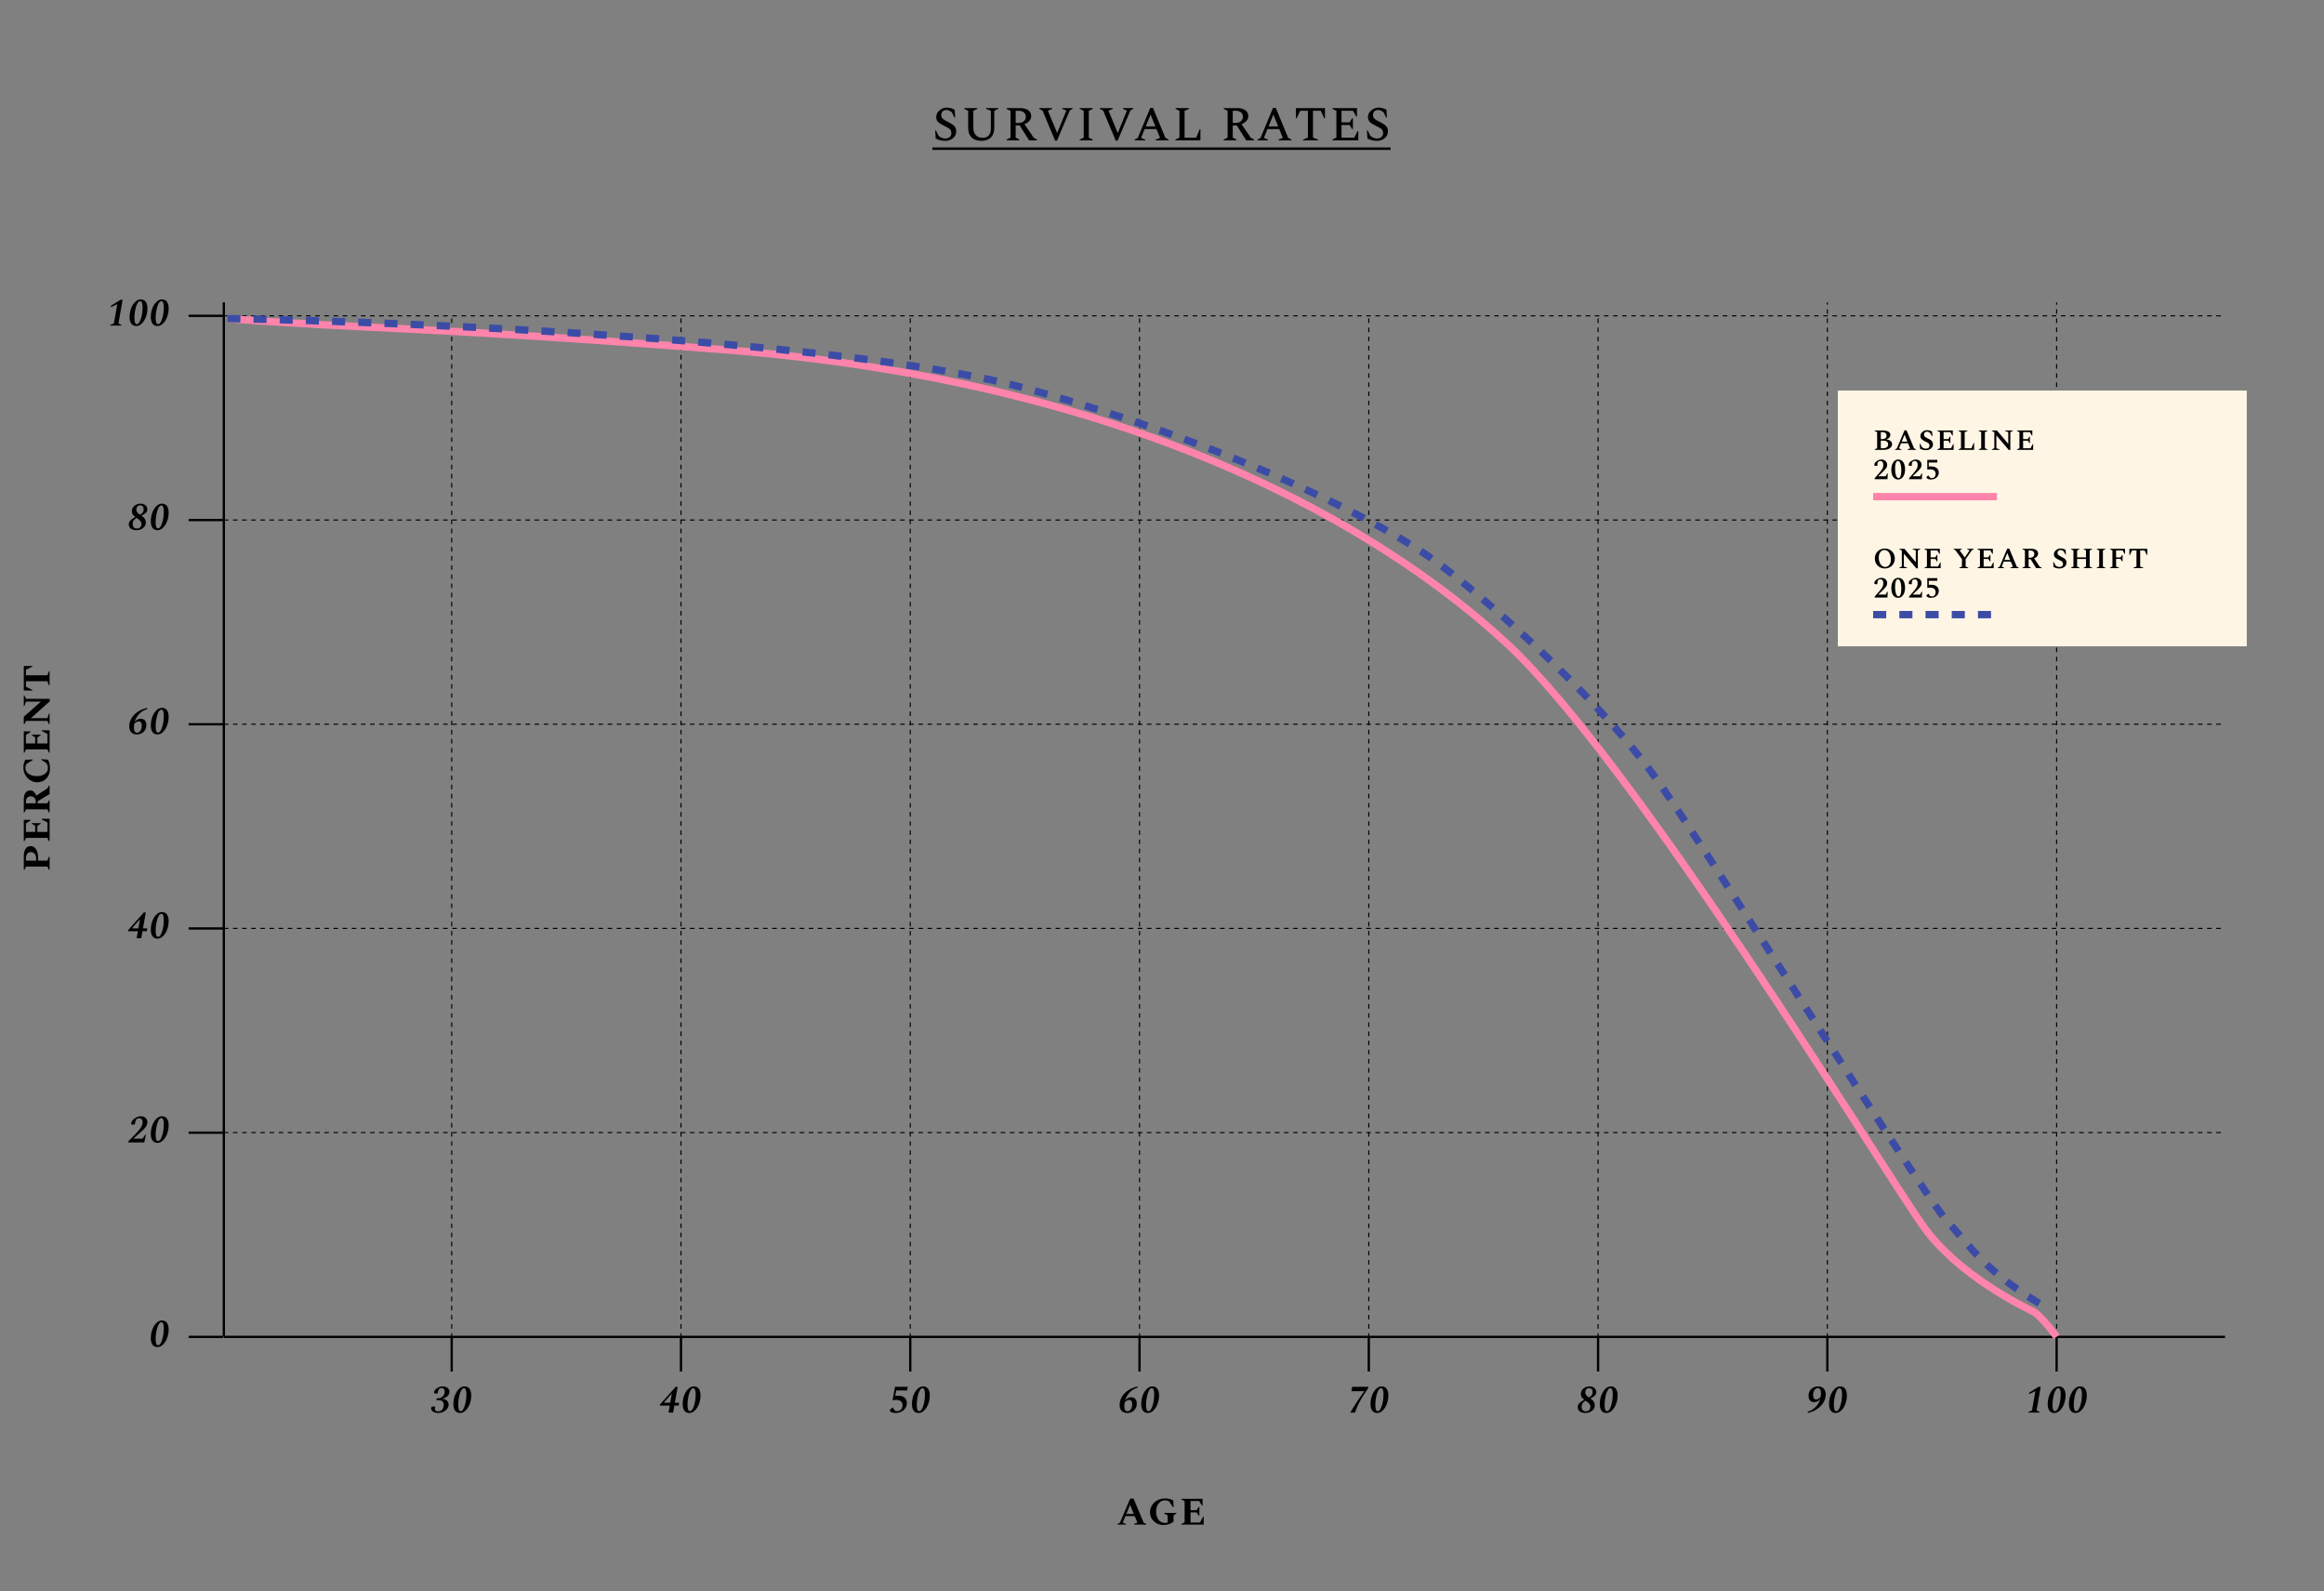 <svg width="951" height="651" viewBox="0 0 951 651" fill="none" xmlns="http://www.w3.org/2000/svg">
<rect x="0" y="0" width="951" height="651" fill="#808080" stroke="none"/>
<g clip-path="url(#clip0_1615_3855)">
<path d="M184.842 546.973V561.079" stroke="black" stroke-width="0.935"/>
<path d="M179.355 578.043C178.8 578.043 178.325 577.973 177.931 577.835C177.536 577.696 177.221 577.52 176.987 577.307C176.603 576.987 176.411 576.624 176.411 576.219C176.411 575.909 176.464 575.696 176.571 575.579C176.677 575.461 176.821 575.403 177.003 575.403H177.979L178.075 575.563L177.995 576.107C177.845 576.949 178.304 577.371 179.371 577.371C180.021 577.371 180.549 577.125 180.955 576.635C181.371 576.133 181.579 575.483 181.579 574.683C181.579 574.107 181.403 573.648 181.051 573.307C180.699 572.965 180.187 572.795 179.515 572.795H178.555L178.699 572.043H179.163C179.717 572.043 180.208 571.92 180.635 571.675C181.061 571.429 181.392 571.104 181.627 570.699C181.861 570.283 181.979 569.824 181.979 569.323C181.979 568.875 181.872 568.517 181.659 568.251C181.456 567.973 181.163 567.835 180.779 567.835C180.373 567.835 180.032 567.952 179.755 568.187C179.488 568.411 179.317 568.757 179.243 569.227L179.131 569.899L178.971 570.059H178.107C177.947 570.059 177.824 570.037 177.739 569.995C177.653 569.952 177.611 569.845 177.611 569.675C177.611 569.397 177.707 569.109 177.899 568.811C178.091 568.501 178.384 568.213 178.779 567.947C179.131 567.701 179.493 567.509 179.867 567.371C180.24 567.232 180.677 567.163 181.179 567.163C181.744 567.163 182.235 567.264 182.651 567.467C183.067 567.669 183.387 567.941 183.611 568.283C183.835 568.624 183.947 568.997 183.947 569.403C183.947 569.84 183.819 570.245 183.563 570.619C183.317 570.992 182.971 571.317 182.523 571.595C182.085 571.861 181.584 572.048 181.019 572.155C181.84 572.293 182.469 572.581 182.907 573.019C183.355 573.456 183.579 573.995 183.579 574.635C183.579 575.083 183.467 575.509 183.243 575.915C183.019 576.32 182.709 576.683 182.315 577.003C181.931 577.323 181.483 577.579 180.971 577.771C180.459 577.952 179.92 578.043 179.355 578.043ZM188.234 578.043C187.359 578.043 186.687 577.717 186.218 577.067C185.759 576.416 185.53 575.509 185.53 574.347C185.53 573.419 185.647 572.528 185.882 571.675C186.117 570.811 186.442 570.043 186.858 569.371C187.285 568.688 187.775 568.149 188.33 567.755C188.885 567.36 189.482 567.163 190.122 567.163C190.997 567.163 191.669 567.488 192.138 568.139C192.607 568.789 192.842 569.701 192.842 570.875C192.842 571.803 192.719 572.699 192.474 573.563C192.239 574.416 191.909 575.179 191.482 575.851C191.066 576.523 190.581 577.056 190.026 577.451C189.471 577.845 188.874 578.043 188.234 578.043ZM188.538 577.291C188.805 577.291 189.05 577.157 189.274 576.891C189.509 576.613 189.722 576.24 189.914 575.771C190.106 575.301 190.271 574.773 190.41 574.187C190.559 573.589 190.671 572.971 190.746 572.331C190.821 571.68 190.858 571.04 190.858 570.411C190.858 569.621 190.778 569.008 190.618 568.571C190.469 568.133 190.207 567.915 189.834 567.915C189.503 567.915 189.194 568.123 188.906 568.539C188.629 568.944 188.383 569.488 188.17 570.171C187.967 570.843 187.807 571.584 187.69 572.395C187.573 573.195 187.514 573.989 187.514 574.779C187.514 575.568 187.589 576.187 187.738 576.635C187.898 577.072 188.165 577.291 188.538 577.291Z" fill="black"/>
<path d="M278.663 546.973V561.079" stroke="black" stroke-width="0.935"/>
<path d="M273.559 577.883L274.071 575.003H269.991L270.087 574.555L276.503 567.323H277.303L276.151 573.851H277.911L277.735 575.003H275.959L275.447 577.883H273.559ZM271.639 573.851H274.263L274.935 570.043L271.639 573.851ZM282.055 578.043C281.18 578.043 280.508 577.717 280.039 577.067C279.58 576.416 279.351 575.509 279.351 574.347C279.351 573.419 279.468 572.528 279.703 571.675C279.937 570.811 280.263 570.043 280.679 569.371C281.105 568.688 281.596 568.149 282.151 567.755C282.705 567.36 283.303 567.163 283.943 567.163C284.817 567.163 285.489 567.488 285.959 568.139C286.428 568.789 286.663 569.701 286.663 570.875C286.663 571.803 286.54 572.699 286.295 573.563C286.06 574.416 285.729 575.179 285.303 575.851C284.887 576.523 284.401 577.056 283.847 577.451C283.292 577.845 282.695 578.043 282.055 578.043ZM282.359 577.291C282.625 577.291 282.871 577.157 283.095 576.891C283.329 576.613 283.543 576.24 283.735 575.771C283.927 575.301 284.092 574.773 284.231 574.187C284.38 573.589 284.492 572.971 284.567 572.331C284.641 571.68 284.679 571.04 284.679 570.411C284.679 569.621 284.599 569.008 284.439 568.571C284.289 568.133 284.028 567.915 283.655 567.915C283.324 567.915 283.015 568.123 282.727 568.539C282.449 568.944 282.204 569.488 281.991 570.171C281.788 570.843 281.628 571.584 281.511 572.395C281.393 573.195 281.335 573.989 281.335 574.779C281.335 575.568 281.409 576.187 281.559 576.635C281.719 577.072 281.985 577.291 282.359 577.291Z" fill="black"/>
<path d="M372.483 546.973V561.079" stroke="black" stroke-width="0.935"/>
<path d="M366.628 578.043C365.785 578.043 365.151 577.92 364.724 577.675C364.308 577.429 364.105 577.168 364.116 576.891C364.137 576.72 364.26 576.56 364.484 576.411L365.316 575.835H365.508L365.652 576.235C365.759 576.555 365.924 576.811 366.148 577.003C366.372 577.195 366.703 577.291 367.14 577.291C367.748 577.291 368.26 577.077 368.676 576.651C369.103 576.213 369.316 575.611 369.316 574.843C369.316 574.16 369.103 573.632 368.676 573.259C368.249 572.885 367.588 572.699 366.692 572.699C366.457 572.699 366.223 572.709 365.988 572.731C365.764 572.752 365.513 572.789 365.236 572.843L366.244 567.323H371.476L371.188 568.827H366.74L366.34 571.019C366.511 571.008 366.692 570.997 366.884 570.987C367.076 570.976 367.289 570.971 367.524 570.971C368.729 570.971 369.625 571.248 370.212 571.803C370.809 572.357 371.108 573.083 371.108 573.979C371.108 574.512 370.996 575.024 370.772 575.515C370.548 575.995 370.233 576.427 369.828 576.811C369.423 577.184 368.948 577.483 368.404 577.707C367.86 577.931 367.268 578.043 366.628 578.043ZM375.875 578.043C375.001 578.043 374.329 577.717 373.859 577.067C373.401 576.416 373.171 575.509 373.171 574.347C373.171 573.419 373.289 572.528 373.523 571.675C373.758 570.811 374.083 570.043 374.499 569.371C374.926 568.688 375.417 568.149 375.971 567.755C376.526 567.36 377.123 567.163 377.763 567.163C378.638 567.163 379.31 567.488 379.779 568.139C380.249 568.789 380.483 569.701 380.483 570.875C380.483 571.803 380.361 572.699 380.115 573.563C379.881 574.416 379.55 575.179 379.123 575.851C378.707 576.523 378.222 577.056 377.667 577.451C377.113 577.845 376.515 578.043 375.875 578.043ZM376.179 577.291C376.446 577.291 376.691 577.157 376.915 576.891C377.15 576.613 377.363 576.24 377.555 575.771C377.747 575.301 377.913 574.773 378.051 574.187C378.201 573.589 378.313 572.971 378.387 572.331C378.462 571.68 378.499 571.04 378.499 570.411C378.499 569.621 378.419 569.008 378.259 568.571C378.11 568.133 377.849 567.915 377.475 567.915C377.145 567.915 376.835 568.123 376.547 568.539C376.27 568.944 376.025 569.488 375.811 570.171C375.609 570.843 375.449 571.584 375.331 572.395C375.214 573.195 375.155 573.989 375.155 574.779C375.155 575.568 375.23 576.187 375.379 576.635C375.539 577.072 375.806 577.291 376.179 577.291Z" fill="black"/>
<path d="M466.304 546.973V561.079" stroke="black" stroke-width="0.935"/>
<path d="M461.281 578.043C460.267 578.043 459.494 577.744 458.961 577.147C458.427 576.549 458.161 575.76 458.161 574.779C458.161 573.648 458.449 572.571 459.025 571.547C459.601 570.523 460.438 569.627 461.537 568.859C462.646 568.091 463.995 567.525 465.585 567.163L465.489 567.675C464.518 567.995 463.686 568.427 462.993 568.971C462.31 569.504 461.755 570.117 461.329 570.811C460.902 571.493 460.587 572.203 460.385 572.939C460.705 572.523 461.067 572.197 461.473 571.963C461.889 571.728 462.342 571.611 462.833 571.611C463.622 571.611 464.209 571.851 464.593 572.331C464.987 572.811 465.185 573.429 465.185 574.187C465.185 574.976 465.003 575.659 464.641 576.235C464.289 576.811 463.814 577.259 463.217 577.579C462.63 577.888 461.985 578.043 461.281 578.043ZM460.081 575.259C460.081 575.973 460.198 576.496 460.433 576.827C460.667 577.157 460.987 577.323 461.393 577.323C461.937 577.323 462.39 577.061 462.753 576.539C463.115 576.005 463.297 575.296 463.297 574.411C463.297 573.28 462.897 572.715 462.097 572.715C461.745 572.715 461.398 572.811 461.057 573.003C460.726 573.195 460.438 573.467 460.193 573.819C460.118 574.299 460.081 574.779 460.081 575.259ZM469.696 578.043C468.822 578.043 468.15 577.717 467.68 577.067C467.222 576.416 466.992 575.509 466.992 574.347C466.992 573.419 467.11 572.528 467.344 571.675C467.579 570.811 467.904 570.043 468.32 569.371C468.747 568.688 469.238 568.149 469.792 567.755C470.347 567.36 470.944 567.163 471.584 567.163C472.459 567.163 473.131 567.488 473.6 568.139C474.07 568.789 474.304 569.701 474.304 570.875C474.304 571.803 474.182 572.699 473.936 573.563C473.702 574.416 473.371 575.179 472.944 575.851C472.528 576.523 472.043 577.056 471.488 577.451C470.934 577.845 470.336 578.043 469.696 578.043ZM470 577.291C470.267 577.291 470.512 577.157 470.736 576.891C470.971 576.613 471.184 576.24 471.376 575.771C471.568 575.301 471.734 574.773 471.872 574.187C472.022 573.589 472.134 572.971 472.208 572.331C472.283 571.68 472.32 571.04 472.32 570.411C472.32 569.621 472.24 569.008 472.08 568.571C471.931 568.133 471.67 567.915 471.296 567.915C470.966 567.915 470.656 568.123 470.368 568.539C470.091 568.944 469.846 569.488 469.632 570.171C469.43 570.843 469.27 571.584 469.152 572.395C469.035 573.195 468.976 573.989 468.976 574.779C468.976 575.568 469.051 576.187 469.2 576.635C469.36 577.072 469.627 577.291 470 577.291Z" fill="black"/>
<path d="M560.125 546.973V561.079" stroke="black" stroke-width="0.935"/>
<path d="M552.557 577.883C552.888 577.307 553.224 576.731 553.565 576.155C553.917 575.579 554.307 574.96 554.733 574.299C555.16 573.627 555.656 572.875 556.221 572.043C556.797 571.2 557.485 570.229 558.285 569.131H553.005L553.325 567.323H559.965L559.885 567.851C559.235 568.821 558.589 569.803 557.949 570.795C557.309 571.776 556.691 572.843 556.093 573.995C555.507 575.147 554.963 576.443 554.461 577.883H552.557ZM563.517 578.043C562.642 578.043 561.97 577.717 561.501 577.067C561.042 576.416 560.813 575.509 560.813 574.347C560.813 573.419 560.93 572.528 561.165 571.675C561.4 570.811 561.725 570.043 562.141 569.371C562.568 568.688 563.058 568.149 563.613 567.755C564.168 567.36 564.765 567.163 565.405 567.163C566.28 567.163 566.952 567.488 567.421 568.139C567.89 568.789 568.125 569.701 568.125 570.875C568.125 571.803 568.002 572.699 567.757 573.563C567.522 574.416 567.192 575.179 566.765 575.851C566.349 576.523 565.864 577.056 565.309 577.451C564.754 577.845 564.157 578.043 563.517 578.043ZM563.821 577.291C564.088 577.291 564.333 577.157 564.557 576.891C564.792 576.613 565.005 576.24 565.197 575.771C565.389 575.301 565.554 574.773 565.693 574.187C565.842 573.589 565.954 572.971 566.029 572.331C566.104 571.68 566.141 571.04 566.141 570.411C566.141 569.621 566.061 569.008 565.901 568.571C565.752 568.133 565.49 567.915 565.117 567.915C564.786 567.915 564.477 568.123 564.189 568.539C563.912 568.944 563.666 569.488 563.453 570.171C563.25 570.843 563.09 571.584 562.973 572.395C562.856 573.195 562.797 573.989 562.797 574.779C562.797 575.568 562.872 576.187 563.021 576.635C563.181 577.072 563.448 577.291 563.821 577.291Z" fill="black"/>
<path d="M653.946 546.973V561.079" stroke="black" stroke-width="0.935"/>
<path d="M648.778 578.043C647.85 578.043 647.093 577.835 646.506 577.419C645.92 577.003 645.626 576.432 645.626 575.707C645.626 575.045 645.861 574.475 646.33 573.995C646.8 573.515 647.456 573.061 648.298 572.635C647.776 572.24 647.408 571.861 647.194 571.499C646.992 571.125 646.89 570.709 646.89 570.251C646.89 569.685 647.045 569.168 647.354 568.699C647.674 568.229 648.101 567.856 648.634 567.579C649.178 567.301 649.776 567.163 650.426 567.163C650.992 567.163 651.482 567.264 651.898 567.467C652.314 567.669 652.64 567.952 652.874 568.315C653.109 568.667 653.226 569.067 653.226 569.515C653.226 570.037 653.029 570.507 652.634 570.923C652.24 571.328 651.632 571.717 650.81 572.091C651.514 572.581 651.989 573.051 652.234 573.499C652.48 573.936 652.602 574.405 652.602 574.907C652.602 575.504 652.432 576.037 652.09 576.507C651.749 576.976 651.29 577.349 650.714 577.627C650.138 577.904 649.493 578.043 648.778 578.043ZM648.714 569.547C648.714 569.888 648.805 570.235 648.986 570.587C649.178 570.928 649.589 571.301 650.218 571.707C650.602 571.461 650.901 571.232 651.114 571.019C651.338 570.795 651.493 570.56 651.578 570.315C651.674 570.069 651.722 569.776 651.722 569.435C651.722 568.923 651.594 568.533 651.338 568.267C651.082 568 650.736 567.867 650.298 567.867C649.765 567.867 649.365 568.032 649.098 568.363C648.842 568.693 648.714 569.088 648.714 569.547ZM647.21 575.563C647.21 576.128 647.365 576.571 647.674 576.891C647.984 577.2 648.41 577.355 648.954 577.355C649.52 577.355 649.968 577.189 650.298 576.859C650.64 576.517 650.81 576.075 650.81 575.531C650.81 575.179 650.741 574.875 650.602 574.619C650.474 574.352 650.261 574.096 649.962 573.851C649.674 573.595 649.285 573.307 648.794 572.987C648.368 573.296 648.037 573.579 647.802 573.835C647.578 574.08 647.424 574.336 647.338 574.603C647.253 574.869 647.21 575.189 647.21 575.563ZM657.338 578.043C656.463 578.043 655.791 577.717 655.322 577.067C654.863 576.416 654.634 575.509 654.634 574.347C654.634 573.419 654.751 572.528 654.986 571.675C655.22 570.811 655.546 570.043 655.962 569.371C656.388 568.688 656.879 568.149 657.434 567.755C657.988 567.36 658.586 567.163 659.226 567.163C660.1 567.163 660.772 567.488 661.242 568.139C661.711 568.789 661.946 569.701 661.946 570.875C661.946 571.803 661.823 572.699 661.578 573.563C661.343 574.416 661.012 575.179 660.586 575.851C660.17 576.523 659.684 577.056 659.13 577.451C658.575 577.845 657.978 578.043 657.338 578.043ZM657.642 577.291C657.908 577.291 658.154 577.157 658.378 576.891C658.612 576.613 658.826 576.24 659.018 575.771C659.21 575.301 659.375 574.773 659.514 574.187C659.663 573.589 659.775 572.971 659.85 572.331C659.924 571.68 659.962 571.04 659.962 570.411C659.962 569.621 659.882 569.008 659.722 568.571C659.572 568.133 659.311 567.915 658.938 567.915C658.607 567.915 658.298 568.123 658.01 568.539C657.732 568.944 657.487 569.488 657.274 570.171C657.071 570.843 656.911 571.584 656.794 572.395C656.676 573.195 656.618 573.989 656.618 574.779C656.618 575.568 656.692 576.187 656.842 576.635C657.002 577.072 657.268 577.291 657.642 577.291Z" fill="black"/>
<path d="M747.767 546.973V561.079" stroke="black" stroke-width="0.935"/>
<path d="M739.671 578.043L739.767 577.531C740.738 577.211 741.559 576.784 742.231 576.251C742.914 575.707 743.468 575.099 743.895 574.427C744.322 573.744 744.636 573.035 744.839 572.299C744.53 572.704 744.167 573.024 743.751 573.259C743.346 573.483 742.898 573.595 742.407 573.595C741.618 573.595 741.031 573.355 740.647 572.875C740.263 572.395 740.071 571.776 740.071 571.019C740.071 570.229 740.247 569.547 740.599 568.971C740.962 568.395 741.436 567.952 742.023 567.643C742.61 567.323 743.255 567.163 743.959 567.163C744.972 567.163 745.746 567.461 746.279 568.059C746.823 568.656 747.095 569.445 747.095 570.427C747.095 571.557 746.802 572.635 746.215 573.659C745.639 574.683 744.796 575.579 743.687 576.347C742.588 577.115 741.25 577.68 739.671 578.043ZM741.943 570.795C741.943 571.925 742.348 572.491 743.159 572.491C743.511 572.491 743.852 572.4 744.183 572.219C744.514 572.027 744.802 571.755 745.047 571.403C745.122 570.923 745.159 570.437 745.159 569.947C745.159 569.232 745.042 568.709 744.807 568.379C744.572 568.048 744.258 567.883 743.863 567.883C743.319 567.883 742.86 568.149 742.487 568.683C742.124 569.205 741.943 569.909 741.943 570.795ZM751.159 578.043C750.284 578.043 749.612 577.717 749.143 577.067C748.684 576.416 748.455 575.509 748.455 574.347C748.455 573.419 748.572 572.528 748.807 571.675C749.041 570.811 749.367 570.043 749.783 569.371C750.209 568.688 750.7 568.149 751.255 567.755C751.809 567.36 752.407 567.163 753.047 567.163C753.921 567.163 754.593 567.488 755.063 568.139C755.532 568.789 755.767 569.701 755.767 570.875C755.767 571.803 755.644 572.699 755.399 573.563C755.164 574.416 754.833 575.179 754.407 575.851C753.991 576.523 753.505 577.056 752.951 577.451C752.396 577.845 751.799 578.043 751.159 578.043ZM751.463 577.291C751.729 577.291 751.975 577.157 752.199 576.891C752.433 576.613 752.647 576.24 752.839 575.771C753.031 575.301 753.196 574.773 753.335 574.187C753.484 573.589 753.596 572.971 753.671 572.331C753.745 571.68 753.783 571.04 753.783 570.411C753.783 569.621 753.703 569.008 753.543 568.571C753.393 568.133 753.132 567.915 752.759 567.915C752.428 567.915 752.119 568.123 751.831 568.539C751.553 568.944 751.308 569.488 751.095 570.171C750.892 570.843 750.732 571.584 750.615 572.395C750.497 573.195 750.439 573.989 750.439 574.779C750.439 575.568 750.513 576.187 750.663 576.635C750.823 577.072 751.089 577.291 751.463 577.291Z" fill="black"/>
<path d="M841.587 546.973V561.079" stroke="black" stroke-width="0.935"/>
<path d="M829.964 577.883L830.028 577.627L831.516 576.971L832.908 569.083L830.268 570.363L830.38 569.723L834.22 567.323H835.084L833.388 576.971L834.604 577.627L834.556 577.883H829.964ZM840.636 578.043C839.761 578.043 839.089 577.717 838.62 577.067C838.161 576.416 837.932 575.509 837.932 574.347C837.932 573.419 838.049 572.528 838.284 571.675C838.518 570.811 838.844 570.043 839.26 569.371C839.686 568.688 840.177 568.149 840.732 567.755C841.286 567.36 841.884 567.163 842.524 567.163C843.398 567.163 844.07 567.488 844.54 568.139C845.009 568.789 845.244 569.701 845.244 570.875C845.244 571.803 845.121 572.699 844.876 573.563C844.641 574.416 844.31 575.179 843.884 575.851C843.468 576.523 842.982 577.056 842.428 577.451C841.873 577.845 841.276 578.043 840.636 578.043ZM840.94 577.291C841.206 577.291 841.452 577.157 841.676 576.891C841.91 576.613 842.124 576.24 842.316 575.771C842.508 575.301 842.673 574.773 842.812 574.187C842.961 573.589 843.073 572.971 843.148 572.331C843.222 571.68 843.26 571.04 843.26 570.411C843.26 569.621 843.18 569.008 843.02 568.571C842.87 568.133 842.609 567.915 842.236 567.915C841.905 567.915 841.596 568.123 841.308 568.539C841.03 568.944 840.785 569.488 840.572 570.171C840.369 570.843 840.209 571.584 840.092 572.395C839.974 573.195 839.916 573.989 839.916 574.779C839.916 575.568 839.99 576.187 840.14 576.635C840.3 577.072 840.566 577.291 840.94 577.291ZM849.323 578.043C848.448 578.043 847.776 577.717 847.307 577.067C846.848 576.416 846.619 575.509 846.619 574.347C846.619 573.419 846.736 572.528 846.971 571.675C847.206 570.811 847.531 570.043 847.947 569.371C848.374 568.688 848.864 568.149 849.419 567.755C849.974 567.36 850.571 567.163 851.211 567.163C852.086 567.163 852.758 567.488 853.227 568.139C853.696 568.789 853.931 569.701 853.931 570.875C853.931 571.803 853.808 572.699 853.563 573.563C853.328 574.416 852.998 575.179 852.571 575.851C852.155 576.523 851.67 577.056 851.115 577.451C850.56 577.845 849.963 578.043 849.323 578.043ZM849.627 577.291C849.894 577.291 850.139 577.157 850.363 576.891C850.598 576.613 850.811 576.24 851.003 575.771C851.195 575.301 851.36 574.773 851.499 574.187C851.648 573.589 851.76 572.971 851.835 572.331C851.91 571.68 851.947 571.04 851.947 570.411C851.947 569.621 851.867 569.008 851.707 568.571C851.558 568.133 851.296 567.915 850.923 567.915C850.592 567.915 850.283 568.123 849.995 568.539C849.718 568.944 849.472 569.488 849.259 570.171C849.056 570.843 848.896 571.584 848.779 572.395C848.662 573.195 848.603 573.989 848.603 574.779C848.603 575.568 848.678 576.187 848.827 576.635C848.987 577.072 849.254 577.291 849.627 577.291Z" fill="black"/>
<path d="M45.053 133.203L45.117 132.947L46.605 132.291L47.996 124.403L45.356 125.683L45.468 125.043L49.309 122.643H50.172L48.477 132.291L49.693 132.947L49.645 133.203H45.053ZM55.724 133.363C54.849 133.363 54.177 133.038 53.708 132.387C53.249 131.736 53.02 130.83 53.02 129.667C53.02 128.739 53.137 127.848 53.372 126.995C53.607 126.131 53.932 125.363 54.348 124.691C54.775 124.008 55.265 123.47 55.82 123.075C56.375 122.68 56.972 122.483 57.612 122.483C58.487 122.483 59.159 122.808 59.628 123.459C60.097 124.11 60.332 125.022 60.332 126.195C60.332 127.123 60.209 128.019 59.964 128.883C59.729 129.736 59.399 130.499 58.972 131.171C58.556 131.843 58.071 132.376 57.516 132.771C56.961 133.166 56.364 133.363 55.724 133.363ZM56.028 132.611C56.295 132.611 56.54 132.478 56.764 132.211C56.999 131.934 57.212 131.56 57.404 131.091C57.596 130.622 57.761 130.094 57.9 129.507C58.049 128.91 58.161 128.291 58.236 127.651C58.311 127 58.348 126.36 58.348 125.731C58.348 124.942 58.268 124.328 58.108 123.891C57.959 123.454 57.697 123.235 57.324 123.235C56.993 123.235 56.684 123.443 56.396 123.859C56.119 124.264 55.873 124.808 55.66 125.491C55.457 126.163 55.297 126.904 55.18 127.715C55.063 128.515 55.004 129.31 55.004 130.099C55.004 130.888 55.079 131.507 55.228 131.955C55.388 132.392 55.655 132.611 56.028 132.611ZM64.412 133.363C63.537 133.363 62.865 133.038 62.395 132.387C61.937 131.736 61.708 130.83 61.708 129.667C61.708 128.739 61.825 127.848 62.059 126.995C62.294 126.131 62.62 125.363 63.035 124.691C63.462 124.008 63.953 123.47 64.507 123.075C65.062 122.68 65.659 122.483 66.299 122.483C67.174 122.483 67.846 122.808 68.316 123.459C68.785 124.11 69.019 125.022 69.019 126.195C69.019 127.123 68.897 128.019 68.651 128.883C68.417 129.736 68.086 130.499 67.659 131.171C67.243 131.843 66.758 132.376 66.204 132.771C65.649 133.166 65.052 133.363 64.412 133.363ZM64.716 132.611C64.982 132.611 65.228 132.478 65.451 132.211C65.686 131.934 65.9 131.56 66.091 131.091C66.284 130.622 66.449 130.094 66.588 129.507C66.737 128.91 66.849 128.291 66.924 127.651C66.998 127 67.035 126.36 67.035 125.731C67.035 124.942 66.956 124.328 66.796 123.891C66.646 123.454 66.385 123.235 66.011 123.235C65.681 123.235 65.371 123.443 65.084 123.859C64.806 124.264 64.561 124.808 64.347 125.491C64.145 126.163 63.985 126.904 63.867 127.715C63.75 128.515 63.691 129.31 63.691 130.099C63.691 130.888 63.766 131.507 63.916 131.955C64.076 132.392 64.342 132.611 64.716 132.611Z" fill="black"/>
<path d="M91.295 129.203L77.189 129.203" stroke="black" stroke-width="0.935"/>
<path d="M55.852 216.906C54.924 216.906 54.167 216.698 53.58 216.282C52.993 215.866 52.7 215.295 52.7 214.57C52.7 213.909 52.935 213.338 53.404 212.858C53.873 212.378 54.529 211.925 55.372 211.498C54.849 211.103 54.481 210.725 54.268 210.362C54.065 209.989 53.964 209.573 53.964 209.114C53.964 208.549 54.119 208.031 54.428 207.562C54.748 207.093 55.175 206.719 55.708 206.442C56.252 206.165 56.849 206.026 57.5 206.026C58.065 206.026 58.556 206.127 58.972 206.33C59.388 206.533 59.713 206.815 59.948 207.178C60.183 207.53 60.3 207.93 60.3 208.378C60.3 208.901 60.103 209.37 59.708 209.786C59.313 210.191 58.705 210.581 57.884 210.954C58.588 211.445 59.063 211.914 59.308 212.362C59.553 212.799 59.676 213.269 59.676 213.77C59.676 214.367 59.505 214.901 59.164 215.37C58.823 215.839 58.364 216.213 57.788 216.49C57.212 216.767 56.567 216.906 55.852 216.906ZM55.788 208.41C55.788 208.751 55.879 209.098 56.06 209.45C56.252 209.791 56.663 210.165 57.292 210.57C57.676 210.325 57.975 210.095 58.188 209.882C58.412 209.658 58.567 209.423 58.652 209.178C58.748 208.933 58.796 208.639 58.796 208.298C58.796 207.786 58.668 207.397 58.412 207.13C58.156 206.863 57.809 206.73 57.372 206.73C56.839 206.73 56.439 206.895 56.172 207.226C55.916 207.557 55.788 207.951 55.788 208.41ZM54.284 214.426C54.284 214.991 54.439 215.434 54.748 215.754C55.057 216.063 55.484 216.218 56.028 216.218C56.593 216.218 57.041 216.053 57.372 215.722C57.713 215.381 57.884 214.938 57.884 214.394C57.884 214.042 57.815 213.738 57.676 213.482C57.548 213.215 57.335 212.959 57.036 212.714C56.748 212.458 56.359 212.17 55.868 211.85C55.441 212.159 55.111 212.442 54.876 212.698C54.652 212.943 54.497 213.199 54.412 213.466C54.327 213.733 54.284 214.053 54.284 214.426ZM64.412 216.906C63.537 216.906 62.865 216.581 62.395 215.93C61.937 215.279 61.708 214.373 61.708 213.21C61.708 212.282 61.825 211.391 62.059 210.538C62.294 209.674 62.62 208.906 63.035 208.234C63.462 207.551 63.953 207.013 64.507 206.618C65.062 206.223 65.659 206.026 66.299 206.026C67.174 206.026 67.846 206.351 68.316 207.002C68.785 207.653 69.019 208.565 69.019 209.738C69.019 210.666 68.897 211.562 68.651 212.426C68.417 213.279 68.086 214.042 67.659 214.714C67.243 215.386 66.758 215.919 66.204 216.314C65.649 216.709 65.052 216.906 64.412 216.906ZM64.716 216.154C64.982 216.154 65.228 216.021 65.451 215.754C65.686 215.477 65.9 215.103 66.091 214.634C66.284 214.165 66.449 213.637 66.588 213.05C66.737 212.453 66.849 211.834 66.924 211.194C66.998 210.543 67.035 209.903 67.035 209.274C67.035 208.485 66.956 207.871 66.796 207.434C66.646 206.997 66.385 206.778 66.011 206.778C65.681 206.778 65.371 206.986 65.084 207.402C64.806 207.807 64.561 208.351 64.347 209.034C64.145 209.706 63.985 210.447 63.867 211.258C63.75 212.058 63.691 212.853 63.691 213.642C63.691 214.431 63.766 215.05 63.916 215.498C64.076 215.935 64.342 216.154 64.716 216.154Z" fill="black"/>
<path d="M91.295 212.746L77.189 212.746" stroke="black" stroke-width="0.935"/>
<path d="M55.996 300.449C54.983 300.449 54.209 300.15 53.676 299.553C53.143 298.956 52.876 298.166 52.876 297.185C52.876 296.054 53.164 294.977 53.74 293.953C54.316 292.929 55.153 292.033 56.252 291.265C57.361 290.497 58.711 289.932 60.3 289.569L60.204 290.081C59.233 290.401 58.401 290.833 57.708 291.377C57.025 291.91 56.471 292.524 56.044 293.217C55.617 293.9 55.303 294.609 55.1 295.345C55.42 294.929 55.783 294.604 56.188 294.369C56.604 294.134 57.057 294.017 57.548 294.017C58.337 294.017 58.924 294.257 59.308 294.737C59.703 295.217 59.9 295.836 59.9 296.593C59.9 297.382 59.719 298.065 59.356 298.641C59.004 299.217 58.529 299.665 57.932 299.985C57.345 300.294 56.7 300.449 55.996 300.449ZM54.796 297.665C54.796 298.38 54.913 298.902 55.148 299.233C55.383 299.564 55.703 299.729 56.108 299.729C56.652 299.729 57.105 299.468 57.468 298.945C57.831 298.412 58.012 297.702 58.012 296.817C58.012 295.686 57.612 295.121 56.812 295.121C56.46 295.121 56.113 295.217 55.772 295.409C55.441 295.601 55.153 295.873 54.908 296.225C54.833 296.705 54.796 297.185 54.796 297.665ZM64.412 300.449C63.537 300.449 62.865 300.124 62.395 299.473C61.937 298.822 61.708 297.916 61.708 296.753C61.708 295.825 61.825 294.934 62.059 294.081C62.294 293.217 62.62 292.449 63.035 291.777C63.462 291.094 63.953 290.556 64.507 290.161C65.062 289.766 65.659 289.569 66.299 289.569C67.174 289.569 67.846 289.894 68.316 290.545C68.785 291.196 69.019 292.108 69.019 293.281C69.019 294.209 68.897 295.105 68.651 295.969C68.417 296.822 68.086 297.585 67.659 298.257C67.243 298.929 66.758 299.462 66.204 299.857C65.649 300.252 65.052 300.449 64.412 300.449ZM64.716 299.697C64.982 299.697 65.228 299.564 65.451 299.297C65.686 299.02 65.9 298.646 66.091 298.177C66.284 297.708 66.449 297.18 66.588 296.593C66.737 295.996 66.849 295.377 66.924 294.737C66.998 294.086 67.035 293.446 67.035 292.817C67.035 292.028 66.956 291.414 66.796 290.977C66.646 290.54 66.385 290.321 66.011 290.321C65.681 290.321 65.371 290.529 65.084 290.945C64.806 291.35 64.561 291.894 64.347 292.577C64.145 293.249 63.985 293.99 63.867 294.801C63.75 295.601 63.691 296.396 63.691 297.185C63.691 297.974 63.766 298.593 63.916 299.041C64.076 299.478 64.342 299.697 64.716 299.697Z" fill="black"/>
<path d="M91.295 296.289L77.189 296.289" stroke="black" stroke-width="0.935"/>
<path d="M55.916 383.828L56.428 380.948H52.348L52.444 380.5L58.86 373.268H59.66L58.508 379.796H60.268L60.092 380.948H58.316L57.804 383.828H55.916ZM53.996 379.796H56.62L57.292 375.988L53.996 379.796ZM64.412 383.988C63.537 383.988 62.865 383.663 62.395 383.012C61.937 382.361 61.708 381.455 61.708 380.292C61.708 379.364 61.825 378.473 62.059 377.62C62.294 376.756 62.62 375.988 63.035 375.316C63.462 374.633 63.953 374.095 64.507 373.7C65.062 373.305 65.659 373.108 66.299 373.108C67.174 373.108 67.846 373.433 68.316 374.084C68.785 374.735 69.019 375.647 69.019 376.82C69.019 377.748 68.897 378.644 68.651 379.508C68.417 380.361 68.086 381.124 67.659 381.796C67.243 382.468 66.758 383.001 66.204 383.396C65.649 383.791 65.052 383.988 64.412 383.988ZM64.716 383.236C64.982 383.236 65.228 383.103 65.451 382.836C65.686 382.559 65.9 382.185 66.091 381.716C66.284 381.247 66.449 380.719 66.588 380.132C66.737 379.535 66.849 378.916 66.924 378.276C66.998 377.625 67.035 376.985 67.035 376.356C67.035 375.567 66.956 374.953 66.796 374.516C66.646 374.079 66.385 373.86 66.011 373.86C65.681 373.86 65.371 374.068 65.084 374.484C64.806 374.889 64.561 375.433 64.347 376.116C64.145 376.788 63.985 377.529 63.867 378.34C63.75 379.14 63.691 379.935 63.691 380.724C63.691 381.513 63.766 382.132 63.916 382.58C64.076 383.017 64.342 383.236 64.716 383.236Z" fill="black"/>
<path d="M91.295 379.828L77.189 379.828" stroke="black" stroke-width="0.935"/>
<path d="M52.476 467.371L52.588 466.827C53.623 465.814 54.481 464.944 55.164 464.219C55.857 463.483 56.417 462.859 56.844 462.347C57.271 461.824 57.591 461.376 57.804 461.003C58.017 460.619 58.161 460.267 58.236 459.947C58.311 459.627 58.348 459.302 58.348 458.971C58.348 458.512 58.215 458.144 57.948 457.867C57.681 457.59 57.34 457.451 56.924 457.451C56.455 457.451 56.087 457.606 55.82 457.915C55.564 458.224 55.388 458.672 55.292 459.259L55.18 459.883L55.02 460.059H54.204C54.001 460.059 53.852 460.038 53.756 459.995C53.671 459.942 53.655 459.766 53.708 459.467C53.751 459.168 53.868 458.859 54.06 458.539C54.252 458.219 54.561 457.915 54.988 457.627C55.255 457.446 55.511 457.28 55.756 457.131C56.001 456.982 56.279 456.864 56.588 456.779C56.897 456.694 57.276 456.651 57.724 456.651C58.215 456.651 58.652 456.752 59.036 456.955C59.431 457.147 59.74 457.424 59.964 457.787C60.199 458.139 60.316 458.544 60.316 459.003C60.316 459.419 60.236 459.824 60.076 460.219C59.916 460.603 59.628 461.04 59.212 461.531C58.796 462.011 58.209 462.592 57.452 463.275C56.705 463.958 55.745 464.8 54.572 465.803H58.348L59.468 464.139H59.724L59.036 467.371H52.476ZM64.412 467.531C63.537 467.531 62.865 467.206 62.395 466.555C61.937 465.904 61.708 464.998 61.708 463.835C61.708 462.907 61.825 462.016 62.059 461.163C62.294 460.299 62.62 459.531 63.035 458.859C63.462 458.176 63.953 457.638 64.507 457.243C65.062 456.848 65.659 456.651 66.299 456.651C67.174 456.651 67.846 456.976 68.316 457.627C68.785 458.278 69.019 459.19 69.019 460.363C69.019 461.291 68.897 462.187 68.651 463.051C68.417 463.904 68.086 464.667 67.659 465.339C67.243 466.011 66.758 466.544 66.204 466.939C65.649 467.334 65.052 467.531 64.412 467.531ZM64.716 466.779C64.982 466.779 65.228 466.646 65.451 466.379C65.686 466.102 65.9 465.728 66.091 465.259C66.284 464.79 66.449 464.262 66.588 463.675C66.737 463.078 66.849 462.459 66.924 461.819C66.998 461.168 67.035 460.528 67.035 459.899C67.035 459.11 66.956 458.496 66.796 458.059C66.646 457.622 66.385 457.403 66.011 457.403C65.681 457.403 65.371 457.611 65.084 458.027C64.806 458.432 64.561 458.976 64.347 459.659C64.145 460.331 63.985 461.072 63.867 461.883C63.75 462.683 63.691 463.478 63.691 464.267C63.691 465.056 63.766 465.675 63.916 466.123C64.076 466.56 64.342 466.779 64.716 466.779Z" fill="black"/>
<path d="M91.295 463.371L77.189 463.371" stroke="black" stroke-width="0.935"/>
<path d="M64.412 551.074C63.537 551.074 62.865 550.749 62.395 550.098C61.937 549.447 61.708 548.541 61.708 547.378C61.708 546.45 61.825 545.559 62.059 544.706C62.294 543.842 62.62 543.074 63.035 542.402C63.462 541.719 63.953 541.181 64.507 540.786C65.062 540.391 65.659 540.194 66.299 540.194C67.174 540.194 67.846 540.519 68.316 541.17C68.785 541.821 69.019 542.733 69.019 543.906C69.019 544.834 68.897 545.73 68.651 546.594C68.417 547.447 68.086 548.21 67.659 548.882C67.243 549.554 66.758 550.087 66.204 550.482C65.649 550.877 65.052 551.074 64.412 551.074ZM64.716 550.322C64.982 550.322 65.228 550.189 65.451 549.922C65.686 549.645 65.9 549.271 66.091 548.802C66.284 548.333 66.449 547.805 66.588 547.218C66.737 546.621 66.849 546.002 66.924 545.362C66.998 544.711 67.035 544.071 67.035 543.442C67.035 542.653 66.956 542.039 66.796 541.602C66.646 541.165 66.385 540.946 66.011 540.946C65.681 540.946 65.371 541.154 65.084 541.57C64.806 541.975 64.561 542.519 64.347 543.202C64.145 543.874 63.985 544.615 63.867 545.426C63.75 546.226 63.691 547.021 63.691 547.81C63.691 548.599 63.766 549.218 63.916 549.666C64.076 550.103 64.342 550.322 64.716 550.322Z" fill="black"/>
<path d="M91.295 546.914L77.189 546.914" stroke="black" stroke-width="0.935"/>
<path d="M386.869 57.618C386.029 57.618 385.309 57.538 384.709 57.378C384.123 57.218 383.516 56.985 382.889 56.678L382.689 53.378H383.009L384.069 55.558C384.536 55.945 384.996 56.225 385.449 56.398C385.903 56.571 386.356 56.658 386.809 56.658C387.583 56.658 388.189 56.458 388.629 56.058C389.083 55.658 389.309 55.111 389.309 54.418C389.309 53.871 389.183 53.438 388.929 53.118C388.689 52.785 388.323 52.491 387.829 52.238C387.349 51.971 386.756 51.665 386.049 51.318C385.103 50.865 384.376 50.391 383.869 49.898C383.363 49.391 383.109 48.685 383.109 47.778C383.109 47.298 383.223 46.838 383.449 46.398C383.689 45.945 384.009 45.545 384.409 45.198C384.809 44.838 385.256 44.551 385.749 44.338C386.243 44.125 386.756 44.018 387.289 44.018C387.916 44.018 388.503 44.091 389.049 44.238C389.596 44.385 390.136 44.598 390.669 44.878L390.869 48.078H390.549L389.509 45.938C389.083 45.605 388.696 45.365 388.349 45.218C388.003 45.071 387.609 44.998 387.169 44.998C386.596 44.998 386.116 45.191 385.729 45.578C385.356 45.965 385.169 46.451 385.169 47.038C385.169 47.691 385.369 48.205 385.769 48.578C386.183 48.951 386.843 49.351 387.749 49.778C388.549 50.165 389.209 50.538 389.729 50.898C390.263 51.245 390.656 51.638 390.909 52.078C391.163 52.518 391.289 53.078 391.289 53.758C391.289 54.385 391.156 54.938 390.889 55.418C390.623 55.898 390.269 56.305 389.829 56.638C389.389 56.958 388.909 57.205 388.389 57.378C387.883 57.538 387.376 57.618 386.869 57.618ZM401.55 57.618C400.523 57.618 399.603 57.431 398.79 57.058C397.976 56.685 397.336 56.098 396.87 55.298C396.416 54.498 396.19 53.451 396.19 52.158V45.338L394.57 44.538V44.218H399.91V44.538L398.29 45.338V51.938C398.29 53.045 398.463 53.925 398.81 54.578C399.156 55.218 399.623 55.678 400.21 55.958C400.796 56.238 401.456 56.378 402.19 56.378C402.776 56.378 403.316 56.258 403.81 56.018C404.316 55.765 404.716 55.365 405.01 54.818C405.316 54.258 405.47 53.531 405.47 52.638V45.298L403.51 44.538V44.218H408.49V44.538L406.87 45.318V52.158C406.87 53.451 406.636 54.498 406.17 55.298C405.716 56.098 405.09 56.685 404.29 57.058C403.49 57.431 402.576 57.618 401.55 57.618ZM411.898 57.418V57.098L413.518 56.298V45.338L411.898 44.538V44.218H417.458C418.858 44.218 419.958 44.511 420.758 45.098C421.571 45.671 421.978 46.465 421.978 47.478C421.978 48.225 421.725 48.885 421.218 49.458C420.711 50.031 420.045 50.471 419.218 50.778L422.998 56.358L424.338 57.098V57.418H421.118L417.278 51.338H415.618V56.278L417.118 57.098V57.418H411.898ZM416.798 45.318H415.618V50.278H416.918C417.745 50.278 418.425 50.045 418.958 49.578C419.505 49.098 419.778 48.491 419.778 47.758C419.778 46.998 419.511 46.405 418.978 45.978C418.458 45.538 417.731 45.318 416.798 45.318ZM431.748 57.518L426.628 45.258L425.248 44.538V44.218H430.548V44.538L428.808 45.298L432.548 54.298H432.648L436.348 45.238L434.688 44.538V44.218H438.908V44.538L437.768 45.158L432.548 57.518H431.748ZM441.829 57.418V57.098L443.469 56.298V45.338L441.829 44.538V44.218H447.169V44.538L445.549 45.338V56.298L447.169 57.098V57.418H441.829ZM456.56 57.518L451.44 45.258L450.06 44.538V44.218H455.36V44.538L453.62 45.298L457.36 54.298H457.46L461.16 45.238L459.5 44.538V44.218H463.72V44.538L462.58 45.158L457.36 57.518H456.56ZM464.302 57.418V57.098L465.562 56.438L470.702 44.118H471.802L476.882 56.378L478.222 57.098V57.418H472.942V57.098L474.702 56.398L473.222 52.798H468.402L466.942 56.418L468.622 57.098V57.418H464.302ZM468.862 51.698H472.782L470.822 46.878L468.862 51.698ZM481.019 57.418V57.098L482.639 56.298V45.338L481.019 44.538V44.218H486.559V44.538L484.739 45.338V56.318H489.479L490.899 52.878H491.219V57.418H481.019ZM500.734 57.418V57.098L502.354 56.298V45.338L500.734 44.538V44.218H506.294C507.694 44.218 508.794 44.511 509.594 45.098C510.407 45.671 510.814 46.465 510.814 47.478C510.814 48.225 510.56 48.885 510.054 49.458C509.547 50.031 508.88 50.471 508.054 50.778L511.834 56.358L513.174 57.098V57.418H509.954L506.114 51.338H504.454V56.278L505.954 57.098V57.418H500.734ZM505.634 45.318H504.454V50.278H505.754C506.58 50.278 507.26 50.045 507.794 49.578C508.34 49.098 508.614 48.491 508.614 47.758C508.614 46.998 508.347 46.405 507.814 45.978C507.294 45.538 506.567 45.318 505.634 45.318ZM514.552 57.418V57.098L515.812 56.438L520.952 44.118H522.052L527.132 56.378L528.472 57.098V57.418H523.192V57.098L524.952 56.398L523.472 52.798H518.652L517.192 56.418L518.872 57.098V57.418H514.552ZM519.112 51.698H523.032L521.072 46.878L519.112 51.698ZM533.184 57.418V57.098L535.204 56.298V45.318H532.044L530.624 48.338H530.304V44.218H542.184V48.338H541.864L540.464 45.318H537.284V56.298L539.324 57.098V57.418H533.184ZM545.238 57.418V57.098L546.858 56.298V45.338L545.238 44.538V44.218H555.278V47.658H554.958L553.658 45.318H548.958V50.058H552.278L553.298 48.378H553.618V52.798H553.298L552.278 51.158H548.958V56.318H554.198L555.518 53.678H555.838V57.418H545.238ZM563.541 57.618C562.701 57.618 561.981 57.538 561.381 57.378C560.795 57.218 560.188 56.985 559.561 56.678L559.361 53.378H559.681L560.741 55.558C561.208 55.945 561.668 56.225 562.121 56.398C562.575 56.571 563.028 56.658 563.481 56.658C564.255 56.658 564.861 56.458 565.301 56.058C565.755 55.658 565.981 55.111 565.981 54.418C565.981 53.871 565.855 53.438 565.601 53.118C565.361 52.785 564.995 52.491 564.501 52.238C564.021 51.971 563.428 51.665 562.721 51.318C561.775 50.865 561.048 50.391 560.541 49.898C560.035 49.391 559.781 48.685 559.781 47.778C559.781 47.298 559.895 46.838 560.121 46.398C560.361 45.945 560.681 45.545 561.081 45.198C561.481 44.838 561.928 44.551 562.421 44.338C562.915 44.125 563.428 44.018 563.961 44.018C564.588 44.018 565.175 44.091 565.721 44.238C566.268 44.385 566.808 44.598 567.341 44.878L567.541 48.078H567.221L566.181 45.938C565.755 45.605 565.368 45.365 565.021 45.218C564.675 45.071 564.281 44.998 563.841 44.998C563.268 44.998 562.788 45.191 562.401 45.578C562.028 45.965 561.841 46.451 561.841 47.038C561.841 47.691 562.041 48.205 562.441 48.578C562.855 48.951 563.515 49.351 564.421 49.778C565.221 50.165 565.881 50.538 566.401 50.898C566.935 51.245 567.328 51.638 567.581 52.078C567.835 52.518 567.961 53.078 567.961 53.758C567.961 54.385 567.828 54.938 567.561 55.418C567.295 55.898 566.941 56.305 566.501 56.638C566.061 56.958 565.581 57.205 565.061 57.378C564.555 57.538 564.048 57.618 563.541 57.618Z" fill="black"/>
<path d="M381.549 60.318H569.041V61.318H381.549V60.318Z" fill="black"/>
<path d="M20.295 355.856H20.039L19.383 354.496H10.647L9.991 355.856H9.735V350.32C9.735 349.061 9.964 348.053 10.423 347.296C10.871 346.528 11.591 346.144 12.583 346.144C13.18 346.144 13.708 346.347 14.167 346.752C14.615 347.147 14.967 347.685 15.223 348.368C15.468 349.051 15.591 349.829 15.591 350.704V352.08H19.383L20.039 350.448H20.295V355.856ZM10.615 352.08H14.807V351.312C14.807 350.459 14.61 349.792 14.215 349.312C13.82 348.832 13.324 348.592 12.727 348.592C11.98 348.592 11.442 348.837 11.111 349.328C10.78 349.819 10.615 350.512 10.615 351.408V352.08ZM20.295 344.119H20.039L19.383 342.759H10.647L9.991 344.119H9.735L9.735 335.399H12.503V335.655L10.615 336.839L10.615 340.343H14.407V337.879L13.031 336.983V336.727H16.631V336.983L15.287 337.879V340.343H19.415V336.455L17.031 335.207V334.951H20.295V344.119ZM20.295 332.428H20.039L19.383 331.068H10.647L9.991 332.428H9.735V326.956C9.735 325.836 9.97 324.956 10.439 324.316C10.898 323.665 11.532 323.34 12.343 323.34C12.93 323.34 13.436 323.537 13.863 323.932C14.279 324.327 14.61 324.844 14.855 325.484L19.399 322.524L20.039 321.372H20.295V324.844L15.399 327.804V328.652H19.367L20.039 327.452H20.295V332.428ZM10.615 328.012V328.652H14.615V327.916C14.615 327.255 14.428 326.732 14.055 326.348C13.682 325.964 13.196 325.772 12.599 325.772C11.97 325.772 11.484 325.964 11.143 326.348C10.791 326.721 10.615 327.276 10.615 328.012ZM20.455 314.417C20.455 315.537 20.226 316.518 19.767 317.361C19.308 318.203 18.69 318.859 17.911 319.329C17.122 319.787 16.231 320.017 15.239 320.017C14.439 320.017 13.698 319.857 13.015 319.537C12.332 319.217 11.735 318.785 11.223 318.241C10.7 317.686 10.295 317.062 10.007 316.369C9.719 315.665 9.575 314.929 9.575 314.161C9.575 313.595 9.607 313.126 9.671 312.753C9.735 312.379 9.826 312.043 9.943 311.745C10.06 311.446 10.194 311.147 10.343 310.849L13.335 310.673V310.961L10.855 312.481C10.684 312.747 10.562 312.998 10.487 313.233C10.412 313.467 10.375 313.75 10.375 314.081C10.375 314.731 10.572 315.318 10.967 315.841C11.351 316.353 11.9 316.758 12.615 317.057C13.319 317.355 14.14 317.505 15.079 317.505C16.007 317.505 16.812 317.361 17.495 317.073C18.167 316.785 18.69 316.395 19.063 315.905C19.426 315.403 19.607 314.843 19.607 314.225C19.607 313.83 19.559 313.478 19.463 313.169C19.356 312.849 19.223 312.545 19.063 312.257L16.919 310.817V310.545L19.623 310.769C19.879 311.206 20.082 311.734 20.231 312.353C20.38 312.961 20.455 313.649 20.455 314.417ZM20.295 307.922H20.039L19.383 306.562H10.647L9.991 307.922H9.735V299.202H12.503V299.458L10.615 300.642V304.146H14.407V301.682L13.031 300.786V300.53H16.631V300.786L15.287 301.682V304.146H19.415V300.258L17.031 299.01V298.754H20.295V307.922ZM20.295 296.263H20.039L19.383 294.903H10.663L9.991 296.263H9.735V293.223L16.743 287.015H10.631L9.991 288.839H9.735V284.551H9.991L10.647 285.895H20.375V286.887L12.663 293.783H19.383L20.039 291.959H20.295V296.263ZM20.295 280.369H20.039L19.383 278.673H10.615L10.615 280.961L13.255 282.241V282.497H9.735L9.735 272.433H13.255V272.689L10.615 273.969V276.257H19.383L20.039 274.561H20.295V280.369Z" fill="black"/>
<path d="M91.59 546.797L91.59 123.688" stroke="black" stroke-width="0.935"/>
<path d="M184.842 547.273L184.842 128.582" stroke="black" stroke-width="0.446" stroke-dasharray="1.87 1.87"/>
<path d="M91.59 463.324L910.482 463.324" stroke="black" stroke-width="0.446" stroke-dasharray="1.87 1.87"/>
<path d="M91.59 379.793L910.482 379.793" stroke="black" stroke-width="0.446" stroke-dasharray="1.87 1.87"/>
<path d="M91.59 296.266L910.482 296.266" stroke="black" stroke-width="0.446" stroke-dasharray="1.87 1.87"/>
<path d="M91.59 212.734L910.482 212.734" stroke="black" stroke-width="0.446" stroke-dasharray="1.87 1.87"/>
<path d="M91.59 129.203L910.482 129.203" stroke="black" stroke-width="0.446" stroke-dasharray="1.87 1.87"/>
<path d="M278.662 547.273L278.662 128.582" stroke="black" stroke-width="0.446" stroke-dasharray="1.87 1.87"/>
<path d="M372.484 547.273L372.484 128.582" stroke="black" stroke-width="0.446" stroke-dasharray="1.87 1.87"/>
<path d="M466.305 547.273L466.305 128.582" stroke="black" stroke-width="0.446" stroke-dasharray="1.87 1.87"/>
<path d="M560.125 547.273L560.125 128.582" stroke="black" stroke-width="0.446" stroke-dasharray="1.87 1.87"/>
<path d="M653.945 547.273L653.945 128.582" stroke="black" stroke-width="0.446" stroke-dasharray="1.87 1.87"/>
<path d="M747.768 547.273L747.768 123.689" stroke="black" stroke-width="0.446" stroke-dasharray="1.87 1.87"/>
<path d="M841.588 547.273L841.588 123.689" stroke="black" stroke-width="0.446" stroke-dasharray="1.87 1.87"/>
<path d="M91.59 546.914L910.482 546.914" stroke="black" stroke-width="0.935"/>
<path d="M457.307 623.711V623.455L458.283 622.911L462.459 613.071H463.867L467.995 622.879L469.083 623.455V623.711H464.027V623.455L465.419 622.879L464.331 620.223H460.539L459.451 622.879L460.779 623.455V623.711H457.307ZM460.907 619.343H463.963L462.443 615.615L460.907 619.343ZM476.123 623.871C475.355 623.871 474.635 623.743 473.963 623.487C473.301 623.22 472.715 622.852 472.203 622.383C471.701 621.914 471.307 621.364 471.019 620.735C470.741 620.095 470.603 619.402 470.603 618.655C470.603 617.834 470.763 617.082 471.083 616.399C471.403 615.706 471.845 615.103 472.411 614.591C472.976 614.079 473.621 613.684 474.347 613.407C475.072 613.13 475.835 612.991 476.635 612.991C477.2 612.991 477.68 613.023 478.075 613.087C478.48 613.151 478.837 613.242 479.147 613.359C479.467 613.476 479.781 613.61 480.091 613.759L480.267 616.575H479.979L478.443 614.255C478.155 614.074 477.877 613.951 477.611 613.887C477.344 613.812 477.04 613.775 476.699 613.775C476.027 613.775 475.419 613.967 474.875 614.351C474.331 614.735 473.899 615.274 473.579 615.967C473.259 616.65 473.099 617.45 473.099 618.367C473.099 619.327 473.253 620.154 473.563 620.847C473.872 621.53 474.288 622.058 474.811 622.431C475.344 622.804 475.936 622.991 476.587 622.991C476.768 622.991 476.965 622.986 477.179 622.975C477.392 622.954 477.605 622.922 477.819 622.879V619.919L476.395 619.167V618.911H481.419V619.167L480.219 619.935V622.527C479.888 622.804 479.488 623.044 479.019 623.247C478.56 623.439 478.075 623.594 477.563 623.711C477.061 623.818 476.581 623.871 476.123 623.871ZM483.4 623.711V623.455L484.76 622.799V614.063L483.4 613.407V613.151H492.12V615.919H491.864L490.68 614.031H487.176V617.823H489.64L490.536 616.447H490.792V620.047H490.536L489.64 618.703H487.176V622.831H491.064L492.312 620.447H492.568V623.711H483.4Z" fill="black"/>
<path d="M93.022 130.305C150.773 134.813 169.709 133.269 296.064 143.054C479.268 157.241 576.277 225.834 616.958 263.592C668.354 311.294 768.775 475.631 786.739 501.262C801.109 521.766 828.581 534.819 831.945 536.51C835.309 538.201 841.588 546.852 841.588 546.852" stroke="#FF84AB" stroke-width="3"/>
<path d="M93.022 130.305C172.663 131.773 349.57 139.558 420.068 158.949C508.189 183.189 567.303 215.141 586.461 228.913C605.618 242.686 655.089 285.655 680.163 322.014C705.236 358.374 787.339 489.487 796.644 499.403C805.949 509.319 812.163 520.504 837.931 535.23" stroke="#3C4CA6" stroke-width="3" stroke-dasharray="5.36 5.36"/>
<rect x="752.049" y="159.758" width="167.352" height="104.642" fill="#FFF5E5"/>
<path d="M766.51 203.18H817.162" stroke="#FF84AB" stroke-width="3"/>
<path d="M767.132 184.031V183.839L768.14 183.347V176.795L767.132 176.303V176.111H770.648C771.2 176.111 771.696 176.179 772.136 176.315C772.576 176.443 772.92 176.639 773.168 176.903C773.424 177.159 773.552 177.487 773.552 177.887C773.552 178.295 773.404 178.671 773.108 179.015C772.82 179.351 772.404 179.591 771.86 179.735C772.604 179.839 773.188 180.063 773.612 180.407C774.044 180.751 774.26 181.191 774.26 181.727C774.26 182.167 774.116 182.563 773.828 182.915C773.54 183.259 773.144 183.531 772.64 183.731C772.136 183.931 771.564 184.031 770.924 184.031H767.132ZM770.18 176.771H769.64V179.639H770.252C770.796 179.639 771.22 179.515 771.524 179.267C771.836 179.019 771.992 178.675 771.992 178.235C771.992 177.259 771.388 176.771 770.18 176.771ZM770.624 180.251H769.64V183.371H770.708C771.308 183.371 771.78 183.227 772.124 182.939C772.476 182.643 772.652 182.263 772.652 181.799C772.652 181.271 772.476 180.883 772.124 180.635C771.772 180.379 771.272 180.251 770.624 180.251ZM775.482 184.031V183.839L776.226 183.431L779.334 176.051H780.174L783.246 183.407L784.062 183.839V184.031H780.606V183.839L781.65 183.419L780.798 181.331H777.918L777.078 183.419L778.074 183.839V184.031H775.482ZM778.194 180.671H780.522L779.358 177.803L778.194 180.671ZM788.162 184.151C787.65 184.151 787.202 184.103 786.818 184.007C786.442 183.903 786.066 183.755 785.69 183.563L785.57 181.559H785.786L786.518 182.939C787.014 183.347 787.534 183.551 788.078 183.551C788.526 183.551 788.886 183.443 789.158 183.227C789.43 183.003 789.566 182.687 789.566 182.279C789.566 181.975 789.494 181.731 789.35 181.547C789.214 181.355 789.002 181.183 788.714 181.031C788.426 180.871 788.05 180.687 787.586 180.479C787.026 180.207 786.594 179.915 786.29 179.603C785.986 179.283 785.834 178.855 785.834 178.319C785.834 178.015 785.91 177.723 786.062 177.443C786.214 177.163 786.414 176.915 786.662 176.699C786.918 176.483 787.202 176.311 787.514 176.183C787.834 176.055 788.162 175.991 788.498 175.991C788.898 175.991 789.27 176.039 789.614 176.135C789.966 176.223 790.302 176.351 790.622 176.519L790.742 178.439H790.538L789.806 177.119C789.574 176.943 789.358 176.811 789.158 176.723C788.958 176.635 788.73 176.591 788.474 176.591C788.138 176.591 787.858 176.703 787.634 176.927C787.418 177.151 787.31 177.435 787.31 177.779C787.31 178.139 787.43 178.431 787.67 178.655C787.91 178.871 788.31 179.111 788.87 179.375C789.358 179.599 789.758 179.819 790.07 180.035C790.382 180.251 790.614 180.495 790.766 180.767C790.918 181.039 790.994 181.375 790.994 181.775C790.994 182.159 790.91 182.499 790.742 182.795C790.582 183.083 790.362 183.331 790.082 183.539C789.81 183.739 789.506 183.891 789.17 183.995C788.834 184.099 788.498 184.151 788.162 184.151ZM792.826 184.031V183.839L793.834 183.347V176.795L792.826 176.303V176.111H799.102V178.187H798.91L798.082 176.771H795.334V179.615H797.266L797.914 178.595H798.106V181.271H797.914L797.266 180.275H795.334V183.371H798.382L799.246 181.691H799.438V184.031H792.826ZM801.454 184.031V183.839L802.462 183.347V176.795L801.454 176.303V176.111H805.09V176.303L803.962 176.795V183.371H806.722L807.634 181.211H807.826V184.031H801.454ZM809.731 184.031V183.839L810.727 183.347V176.795L809.731 176.303V176.111H813.235V176.303L812.239 176.795V183.347L813.235 183.839V184.031H809.731ZM815.098 184.031V183.839L816.094 183.347V176.807L815.11 176.303V176.111H817.174L821.806 181.583V176.771L820.51 176.303V176.111H823.63V176.303L822.646 176.783V184.091H822.022L816.934 178.115V183.359L818.242 183.839V184.031H815.098ZM825.367 184.031V183.839L826.375 183.347V176.795L825.367 176.303V176.111H831.643V178.187H831.451L830.623 176.771H827.875V179.615H829.807L830.455 178.595H830.647V181.271H830.455L829.807 180.275H827.875V183.371H830.923L831.787 181.691H831.979V184.031H825.367ZM767.132 196.031V195.647C767.796 194.903 768.344 194.279 768.776 193.775C769.216 193.271 769.56 192.847 769.808 192.503C770.064 192.159 770.252 191.859 770.372 191.603C770.492 191.347 770.568 191.099 770.6 190.859C770.632 190.611 770.648 190.335 770.648 190.031C770.648 189.607 770.544 189.259 770.336 188.987C770.128 188.715 769.844 188.579 769.484 188.579C768.668 188.579 768.26 189.031 768.26 189.935V190.487L768.188 190.583H767.48C767.32 190.583 767.2 190.555 767.12 190.499C767.04 190.443 767 190.303 767 190.079C767 189.855 767.068 189.631 767.204 189.407C767.348 189.175 767.568 188.951 767.864 188.735C768.072 188.591 768.272 188.463 768.464 188.351C768.656 188.239 768.868 188.151 769.1 188.087C769.34 188.023 769.62 187.991 769.94 187.991C770.388 187.991 770.784 188.087 771.128 188.279C771.48 188.471 771.752 188.727 771.944 189.047C772.144 189.367 772.244 189.723 772.244 190.115C772.244 190.371 772.212 190.607 772.148 190.823C772.092 191.039 771.988 191.263 771.836 191.495C771.684 191.727 771.468 191.991 771.188 192.287C770.916 192.583 770.568 192.939 770.144 193.355C769.72 193.763 769.2 194.255 768.584 194.831H771.632L772.292 193.655H772.484L772.364 196.031H767.132ZM776.757 196.151C776.165 196.151 775.657 195.987 775.233 195.659C774.809 195.331 774.485 194.863 774.261 194.255C774.045 193.639 773.937 192.911 773.937 192.071C773.937 191.287 774.057 190.591 774.297 189.983C774.537 189.367 774.865 188.883 775.281 188.531C775.705 188.171 776.197 187.991 776.757 187.991C777.349 187.991 777.857 188.155 778.281 188.483C778.705 188.811 779.025 189.283 779.241 189.899C779.465 190.507 779.577 191.231 779.577 192.071C779.577 192.855 779.457 193.555 779.217 194.171C778.977 194.779 778.645 195.263 778.221 195.623C777.797 195.975 777.309 196.151 776.757 196.151ZM776.973 195.575C777.205 195.575 777.397 195.439 777.549 195.167C777.709 194.895 777.829 194.523 777.909 194.051C777.989 193.579 778.029 193.043 778.029 192.443C778.029 191.699 777.977 191.035 777.873 190.451C777.769 189.859 777.609 189.395 777.393 189.059C777.185 188.723 776.913 188.555 776.577 188.555C776.345 188.555 776.145 188.687 775.977 188.951C775.817 189.215 775.693 189.583 775.605 190.055C775.525 190.519 775.485 191.059 775.485 191.675C775.485 192.427 775.537 193.099 775.641 193.691C775.745 194.275 775.905 194.735 776.121 195.071C776.345 195.407 776.629 195.575 776.973 195.575ZM781.199 196.031V195.647C781.863 194.903 782.411 194.279 782.843 193.775C783.283 193.271 783.627 192.847 783.875 192.503C784.131 192.159 784.319 191.859 784.439 191.603C784.559 191.347 784.635 191.099 784.667 190.859C784.699 190.611 784.715 190.335 784.715 190.031C784.715 189.607 784.611 189.259 784.403 188.987C784.195 188.715 783.911 188.579 783.551 188.579C782.735 188.579 782.327 189.031 782.327 189.935V190.487L782.255 190.583H781.547C781.387 190.583 781.267 190.555 781.187 190.499C781.107 190.443 781.067 190.303 781.067 190.079C781.067 189.855 781.135 189.631 781.271 189.407C781.415 189.175 781.635 188.951 781.931 188.735C782.139 188.591 782.339 188.463 782.531 188.351C782.723 188.239 782.935 188.151 783.167 188.087C783.407 188.023 783.687 187.991 784.007 187.991C784.455 187.991 784.851 188.087 785.195 188.279C785.547 188.471 785.819 188.727 786.011 189.047C786.211 189.367 786.311 189.723 786.311 190.115C786.311 190.371 786.279 190.607 786.215 190.823C786.159 191.039 786.055 191.263 785.903 191.495C785.751 191.727 785.535 191.991 785.255 192.287C784.983 192.583 784.635 192.939 784.211 193.355C783.787 193.763 783.267 194.255 782.651 194.831H785.699L786.359 193.655H786.551L786.431 196.031H781.199ZM790.189 196.151C789.757 196.151 789.385 196.099 789.073 195.995C788.769 195.883 788.541 195.723 788.389 195.515C788.325 195.443 788.293 195.363 788.293 195.275C788.293 195.171 788.365 195.063 788.509 194.951L789.049 194.531H789.193L789.325 194.783C789.453 195.031 789.613 195.227 789.805 195.371C789.997 195.515 790.253 195.587 790.573 195.587C791.005 195.587 791.361 195.431 791.641 195.119C791.929 194.799 792.073 194.379 792.073 193.859C792.073 193.499 792.001 193.183 791.857 192.911C791.713 192.631 791.473 192.411 791.137 192.251C790.809 192.091 790.369 192.011 789.817 192.011C789.633 192.011 789.449 192.023 789.265 192.047C789.081 192.063 788.881 192.087 788.665 192.119V188.111H792.757V189.203H789.277V190.835C789.405 190.827 789.537 190.819 789.673 190.811C789.809 190.803 789.957 190.799 790.117 190.799C790.893 190.799 791.517 190.915 791.989 191.147C792.469 191.379 792.817 191.683 793.033 192.059C793.257 192.435 793.369 192.847 793.369 193.295C793.369 193.855 793.233 194.351 792.961 194.783C792.689 195.215 792.313 195.551 791.833 195.791C791.353 196.031 790.805 196.151 790.189 196.151Z" fill="black"/>
<path d="M766.508 251.434H817.16" stroke="#3C4CA6" stroke-width="3" stroke-dasharray="5.36 5.36"/>
<path d="M771.284 232.554C770.7 232.554 770.16 232.454 769.664 232.254C769.168 232.046 768.736 231.762 768.368 231.402C768 231.034 767.712 230.602 767.504 230.106C767.304 229.61 767.204 229.066 767.204 228.474C767.204 227.882 767.304 227.338 767.504 226.842C767.712 226.346 768 225.918 768.368 225.558C768.736 225.19 769.168 224.906 769.664 224.706C770.16 224.498 770.7 224.394 771.284 224.394C771.876 224.394 772.42 224.498 772.916 224.706C773.412 224.906 773.844 225.19 774.212 225.558C774.58 225.918 774.864 226.346 775.064 226.842C775.272 227.338 775.376 227.882 775.376 228.474C775.376 229.066 775.272 229.61 775.064 230.106C774.864 230.602 774.58 231.034 774.212 231.402C773.844 231.762 773.412 232.046 772.916 232.254C772.42 232.454 771.876 232.554 771.284 232.554ZM771.5 231.942C771.948 231.942 772.34 231.814 772.676 231.558C773.02 231.302 773.288 230.942 773.48 230.478C773.672 230.014 773.768 229.466 773.768 228.834C773.768 228.058 773.648 227.382 773.408 226.806C773.176 226.23 772.856 225.786 772.448 225.474C772.048 225.154 771.6 224.994 771.104 224.994C770.664 224.994 770.268 225.122 769.916 225.378C769.572 225.626 769.3 225.982 769.1 226.446C768.9 226.91 768.8 227.458 768.8 228.09C768.8 228.866 768.92 229.542 769.16 230.118C769.4 230.694 769.724 231.142 770.132 231.462C770.548 231.782 771.004 231.942 771.5 231.942ZM777.247 232.434V232.242L778.243 231.75V225.21L777.259 224.706V224.514H779.323L783.955 229.986V225.174L782.659 224.706V224.514H785.779V224.706L784.795 225.186V232.494H784.171L779.083 226.518V231.762L780.391 232.242V232.434H777.247ZM787.515 232.434V232.242L788.523 231.75V225.198L787.515 224.706V224.514H793.791V226.59H793.599L792.771 225.174H790.023V228.018H791.955L792.603 226.998H792.795V229.674H792.603L791.955 228.678H790.023V231.774H793.071L793.935 230.094H794.127V232.434H787.515ZM801.771 232.434V232.242L802.851 231.75V228.738L800.211 225.138L799.431 224.706V224.514H802.815V224.706L801.915 225.138V225.186L804.027 228.054L805.935 225.21V225.162L805.023 224.706V224.514H807.675V224.706L806.907 225.102L804.363 228.726V231.75L805.431 232.242V232.434H801.771ZM809.214 232.434V232.242L810.222 231.75V225.198L809.214 224.706V224.514H815.49V226.59H815.298L814.47 225.174H811.722V228.018H813.654L814.302 226.998H814.494V229.674H814.302L813.654 228.678H811.722V231.774H814.77L815.634 230.094H815.826V232.434H809.214ZM817.517 232.434V232.242L818.261 231.834L821.369 224.454H822.209L825.281 231.81L826.097 232.242V232.434H822.641V232.242L823.685 231.822L822.833 229.734H819.953L819.113 231.822L820.109 232.242V232.434H817.517ZM820.229 229.074H822.557L821.393 226.206L820.229 229.074ZM827.605 232.434V232.242L828.613 231.75V225.198L827.605 224.706V224.514H831.301C832.141 224.514 832.801 224.69 833.281 225.042C833.769 225.386 834.013 225.862 834.013 226.47C834.013 226.918 833.861 227.31 833.557 227.646C833.261 227.974 832.869 228.23 832.381 228.414L834.625 231.786L835.465 232.242V232.434H833.221L830.953 228.774H830.113V231.738L831.013 232.242V232.434H827.605ZM830.725 225.174H830.113V228.162H830.797C831.293 228.162 831.693 228.022 831.997 227.742C832.309 227.462 832.465 227.098 832.465 226.65C832.465 226.186 832.313 225.826 832.009 225.57C831.705 225.306 831.277 225.174 830.725 225.174ZM842.8 232.554C842.288 232.554 841.84 232.506 841.456 232.41C841.08 232.306 840.704 232.158 840.328 231.966L840.208 229.962H840.424L841.156 231.342C841.652 231.75 842.172 231.954 842.716 231.954C843.164 231.954 843.524 231.846 843.796 231.63C844.068 231.406 844.204 231.09 844.204 230.682C844.204 230.378 844.132 230.134 843.988 229.95C843.852 229.758 843.64 229.586 843.352 229.434C843.064 229.274 842.688 229.09 842.224 228.882C841.664 228.61 841.232 228.318 840.928 228.006C840.624 227.686 840.472 227.258 840.472 226.722C840.472 226.418 840.548 226.126 840.7 225.846C840.852 225.566 841.052 225.318 841.3 225.102C841.556 224.886 841.84 224.714 842.152 224.586C842.472 224.458 842.8 224.394 843.136 224.394C843.536 224.394 843.908 224.442 844.252 224.538C844.604 224.626 844.94 224.754 845.26 224.922L845.38 226.842H845.176L844.444 225.522C844.212 225.346 843.996 225.214 843.796 225.126C843.596 225.038 843.368 224.994 843.112 224.994C842.776 224.994 842.496 225.106 842.272 225.33C842.056 225.554 841.948 225.838 841.948 226.182C841.948 226.542 842.068 226.834 842.308 227.058C842.548 227.274 842.948 227.514 843.508 227.778C843.996 228.002 844.396 228.222 844.708 228.438C845.02 228.654 845.252 228.898 845.404 229.17C845.556 229.442 845.632 229.778 845.632 230.178C845.632 230.562 845.548 230.902 845.38 231.198C845.22 231.486 845 231.734 844.72 231.942C844.448 232.142 844.144 232.294 843.808 232.398C843.472 232.502 843.136 232.554 842.8 232.554ZM847.464 232.434V232.242L848.472 231.75V225.198L847.464 224.706V224.514H850.92V224.706L849.972 225.198V228.018H853.608V225.198L852.66 224.706V224.514H856.104V224.706L855.12 225.198V231.75L856.104 232.242V232.434H852.66V232.242L853.608 231.75V228.678H849.972V231.75L850.92 232.242V232.434H847.464ZM858.014 232.434V232.242L859.01 231.75V225.198L858.014 224.706V224.514H861.518V224.706L860.522 225.198V231.75L861.518 232.242V232.434H858.014ZM863.418 232.434V232.242L864.426 231.75V225.198L863.418 224.706V224.514H869.574V226.59H869.382L868.59 225.174H865.926V228.042H867.738L868.386 227.022H868.578V229.65H868.386L867.738 228.654H865.926V231.75L867.102 232.242V232.434H863.418ZM873.018 232.434V232.242L874.266 231.75V225.174H872.454L871.554 227.058H871.362V224.514H878.682V227.058H878.49L877.59 225.174H875.778V231.75L877.014 232.242V232.434H873.018ZM767.132 244.434V244.05C767.796 243.306 768.344 242.682 768.776 242.178C769.216 241.674 769.56 241.25 769.808 240.906C770.064 240.562 770.252 240.262 770.372 240.006C770.492 239.75 770.568 239.502 770.6 239.262C770.632 239.014 770.648 238.738 770.648 238.434C770.648 238.01 770.544 237.662 770.336 237.39C770.128 237.118 769.844 236.982 769.484 236.982C768.668 236.982 768.26 237.434 768.26 238.338V238.89L768.188 238.986H767.48C767.32 238.986 767.2 238.958 767.12 238.902C767.04 238.846 767 238.706 767 238.482C767 238.258 767.068 238.034 767.204 237.81C767.348 237.578 767.568 237.354 767.864 237.138C768.072 236.994 768.272 236.866 768.464 236.754C768.656 236.642 768.868 236.554 769.1 236.49C769.34 236.426 769.62 236.394 769.94 236.394C770.388 236.394 770.784 236.49 771.128 236.682C771.48 236.874 771.752 237.13 771.944 237.45C772.144 237.77 772.244 238.126 772.244 238.518C772.244 238.774 772.212 239.01 772.148 239.226C772.092 239.442 771.988 239.666 771.836 239.898C771.684 240.13 771.468 240.394 771.188 240.69C770.916 240.986 770.568 241.342 770.144 241.758C769.72 242.166 769.2 242.658 768.584 243.234H771.632L772.292 242.058H772.484L772.364 244.434H767.132ZM776.757 244.554C776.165 244.554 775.657 244.39 775.233 244.062C774.809 243.734 774.485 243.266 774.261 242.658C774.045 242.042 773.937 241.314 773.937 240.474C773.937 239.69 774.057 238.994 774.297 238.386C774.537 237.77 774.865 237.286 775.281 236.934C775.705 236.574 776.197 236.394 776.757 236.394C777.349 236.394 777.857 236.558 778.281 236.886C778.705 237.214 779.025 237.686 779.241 238.302C779.465 238.91 779.577 239.634 779.577 240.474C779.577 241.258 779.457 241.958 779.217 242.574C778.977 243.182 778.645 243.666 778.221 244.026C777.797 244.378 777.309 244.554 776.757 244.554ZM776.973 243.978C777.205 243.978 777.397 243.842 777.549 243.57C777.709 243.298 777.829 242.926 777.909 242.454C777.989 241.982 778.029 241.446 778.029 240.846C778.029 240.102 777.977 239.438 777.873 238.854C777.769 238.262 777.609 237.798 777.393 237.462C777.185 237.126 776.913 236.958 776.577 236.958C776.345 236.958 776.145 237.09 775.977 237.354C775.817 237.618 775.693 237.986 775.605 238.458C775.525 238.922 775.485 239.462 775.485 240.078C775.485 240.83 775.537 241.502 775.641 242.094C775.745 242.678 775.905 243.138 776.121 243.474C776.345 243.81 776.629 243.978 776.973 243.978ZM781.199 244.434V244.05C781.863 243.306 782.411 242.682 782.843 242.178C783.283 241.674 783.627 241.25 783.875 240.906C784.131 240.562 784.319 240.262 784.439 240.006C784.559 239.75 784.635 239.502 784.667 239.262C784.699 239.014 784.715 238.738 784.715 238.434C784.715 238.01 784.611 237.662 784.403 237.39C784.195 237.118 783.911 236.982 783.551 236.982C782.735 236.982 782.327 237.434 782.327 238.338V238.89L782.255 238.986H781.547C781.387 238.986 781.267 238.958 781.187 238.902C781.107 238.846 781.067 238.706 781.067 238.482C781.067 238.258 781.135 238.034 781.271 237.81C781.415 237.578 781.635 237.354 781.931 237.138C782.139 236.994 782.339 236.866 782.531 236.754C782.723 236.642 782.935 236.554 783.167 236.49C783.407 236.426 783.687 236.394 784.007 236.394C784.455 236.394 784.851 236.49 785.195 236.682C785.547 236.874 785.819 237.13 786.011 237.45C786.211 237.77 786.311 238.126 786.311 238.518C786.311 238.774 786.279 239.01 786.215 239.226C786.159 239.442 786.055 239.666 785.903 239.898C785.751 240.13 785.535 240.394 785.255 240.69C784.983 240.986 784.635 241.342 784.211 241.758C783.787 242.166 783.267 242.658 782.651 243.234H785.699L786.359 242.058H786.551L786.431 244.434H781.199ZM790.189 244.554C789.757 244.554 789.385 244.502 789.073 244.398C788.769 244.286 788.541 244.126 788.389 243.918C788.325 243.846 788.293 243.766 788.293 243.678C788.293 243.574 788.365 243.466 788.509 243.354L789.049 242.934H789.193L789.325 243.186C789.453 243.434 789.613 243.63 789.805 243.774C789.997 243.918 790.253 243.99 790.573 243.99C791.005 243.99 791.361 243.834 791.641 243.522C791.929 243.202 792.073 242.782 792.073 242.262C792.073 241.902 792.001 241.586 791.857 241.314C791.713 241.034 791.473 240.814 791.137 240.654C790.809 240.494 790.369 240.414 789.817 240.414C789.633 240.414 789.449 240.426 789.265 240.45C789.081 240.466 788.881 240.49 788.665 240.522V236.514H792.757V237.606H789.277V239.238C789.405 239.23 789.537 239.222 789.673 239.214C789.809 239.206 789.957 239.202 790.117 239.202C790.893 239.202 791.517 239.318 791.989 239.55C792.469 239.782 792.817 240.086 793.033 240.462C793.257 240.838 793.369 241.25 793.369 241.698C793.369 242.258 793.233 242.754 792.961 243.186C792.689 243.618 792.313 243.954 791.833 244.194C791.353 244.434 790.805 244.554 790.189 244.554Z" fill="black"/>
</g>
<defs>
<clipPath id="clip0_1615_3855">
<rect width="950" height="650" fill="white" transform="translate(0.295 0.203)"/>
</clipPath>
</defs>
</svg>
